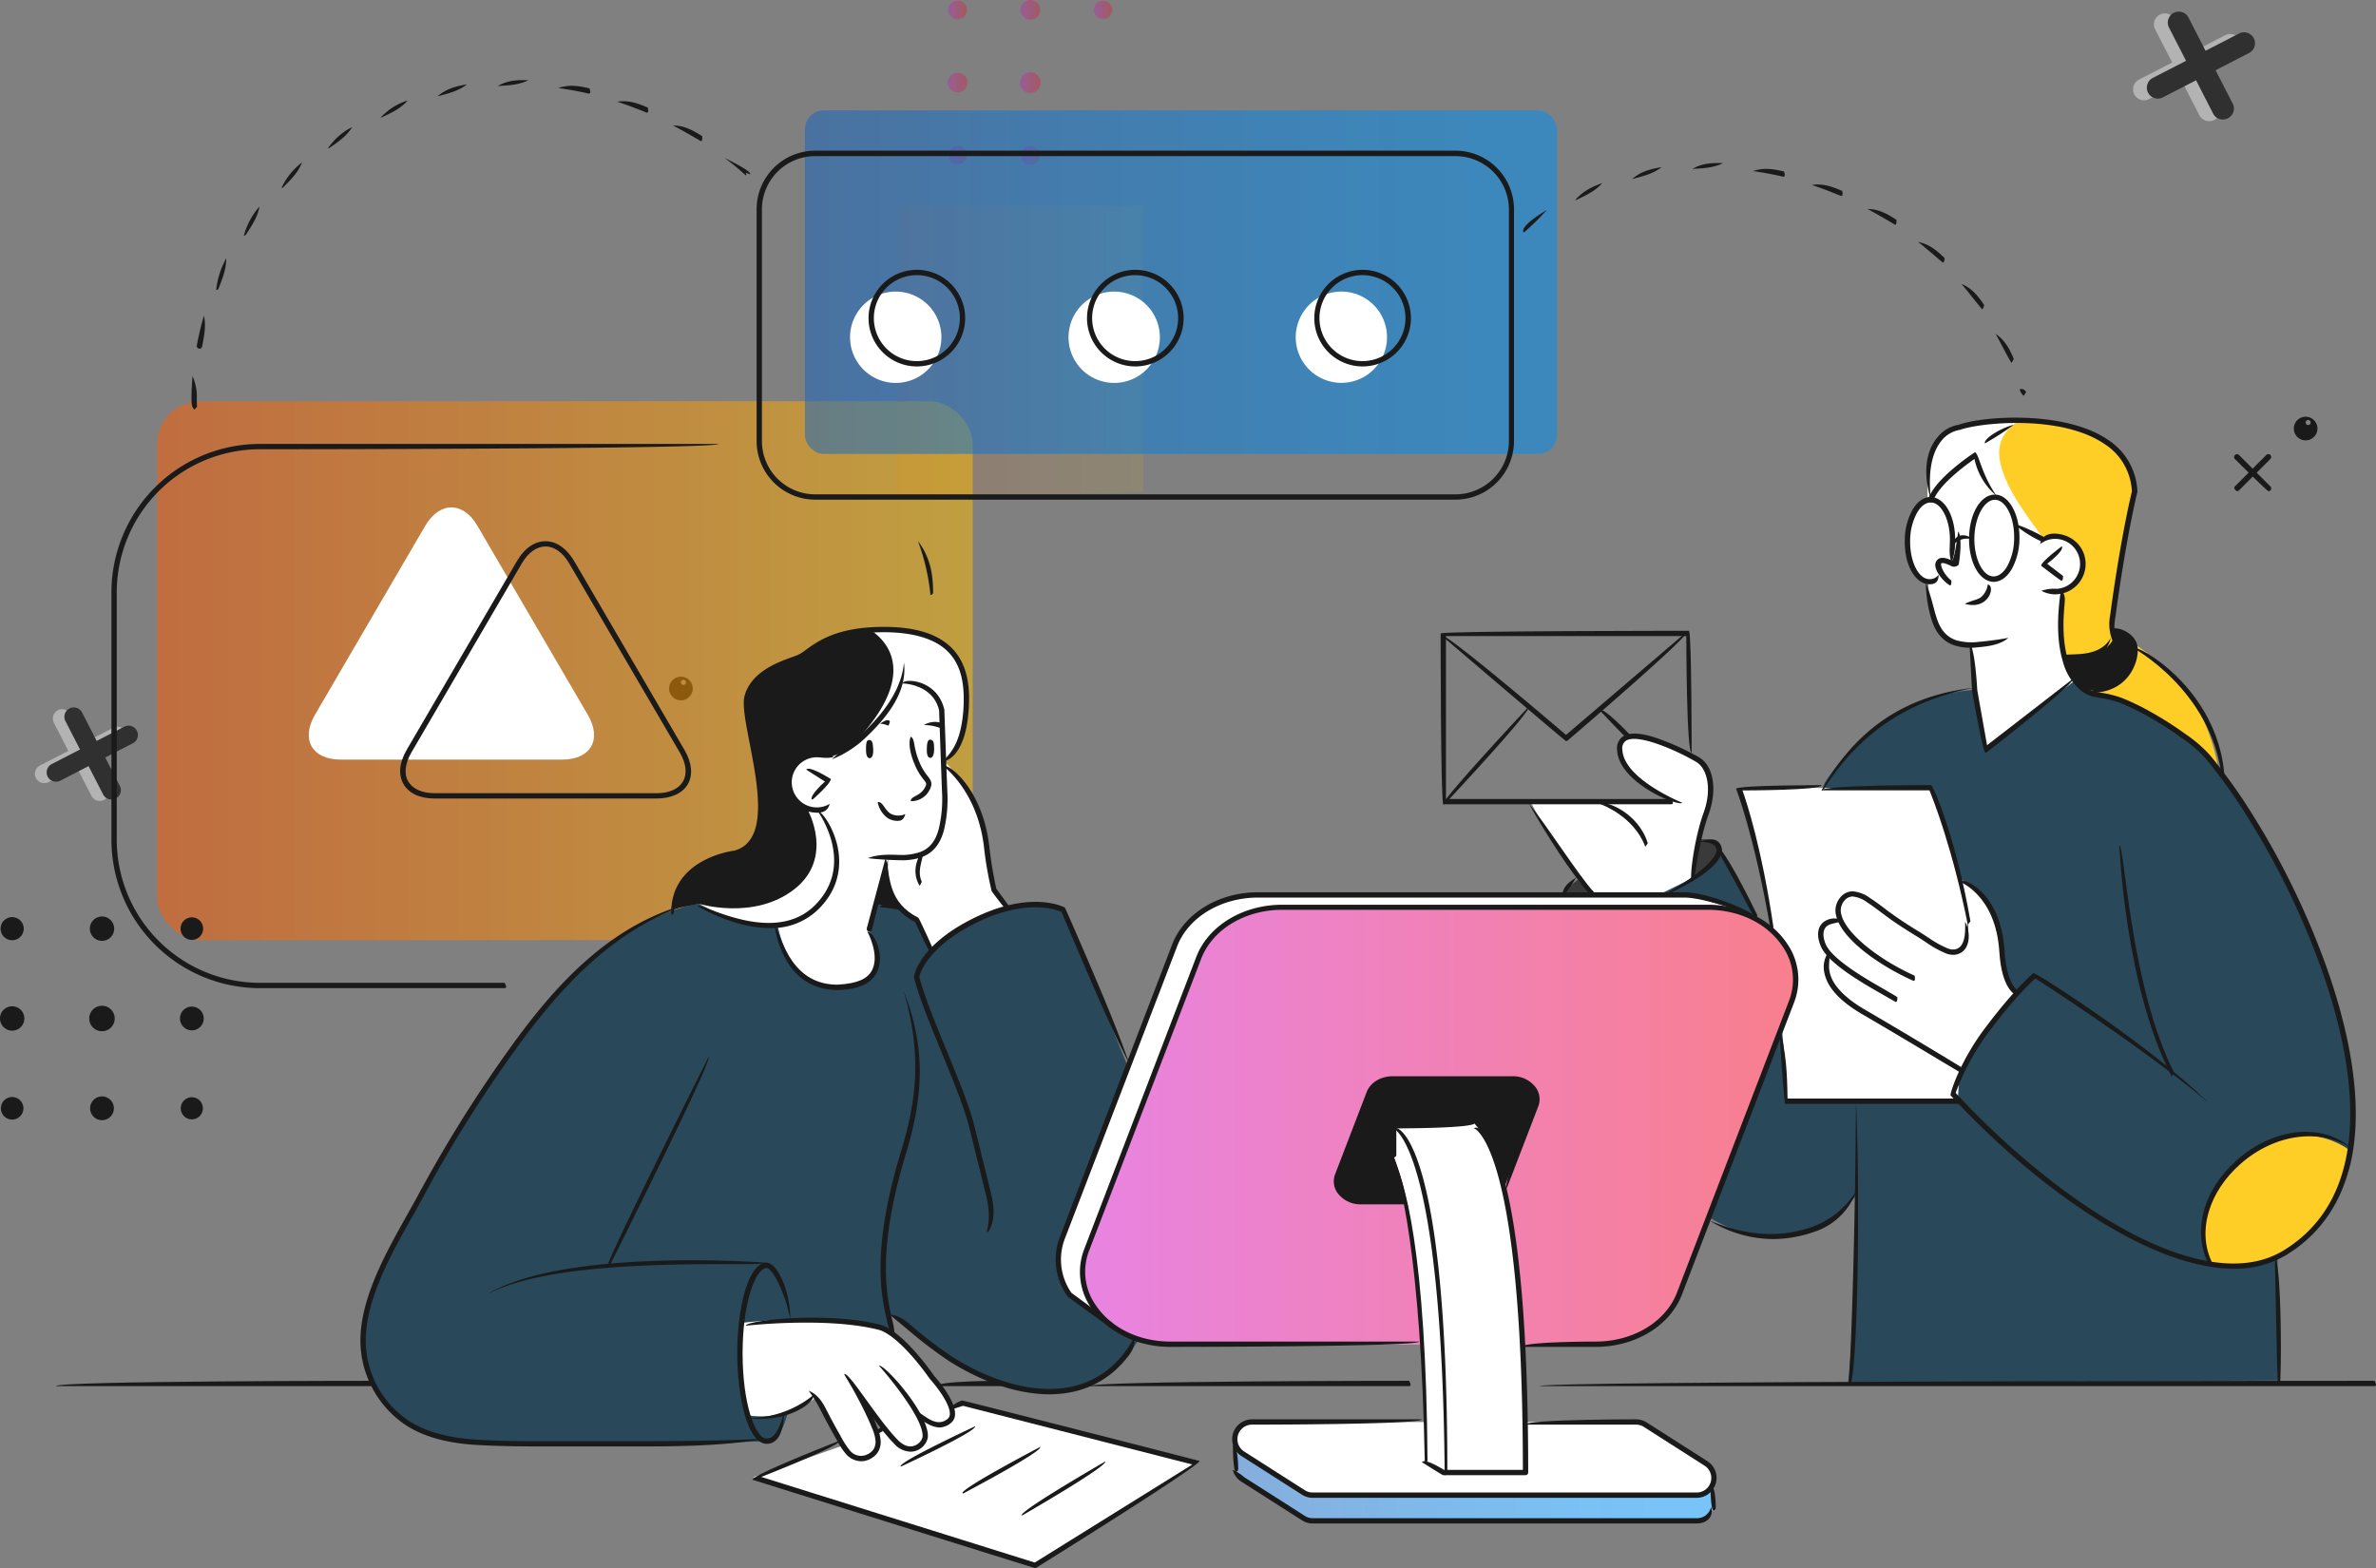 <svg xmlns="http://www.w3.org/2000/svg" xmlns:xlink="http://www.w3.org/1999/xlink" width="665.909" height="439.53" viewBox="0 0 665.909 439.53">
  <rect x="0" y="0" width="665.909" height="439.53" fill="#808080" stroke="none"/>
  <defs>
    <linearGradient id="linear-gradient" y1="0.5" x2="1" y2="0.5" gradientUnits="objectBoundingBox">
      <stop offset="0" stop-color="#ff5a00"/>
      <stop offset="1" stop-color="#ffbe00"/>
    </linearGradient>
    <linearGradient id="linear-gradient-2" y1="0.502" x2="0.998" y2="0.502" gradientUnits="objectBoundingBox">
      <stop offset="0" stop-color="#d109c8"/>
      <stop offset="1" stop-color="#f40019"/>
    </linearGradient>
    <linearGradient id="linear-gradient-3" x1="0" y1="0.5" x2="1" y2="0.5" xlink:href="#linear-gradient-2"/>
    <linearGradient id="linear-gradient-4" x1="0" y1="0.502" x2="0.998" y2="0.502" xlink:href="#linear-gradient-2"/>
    <linearGradient id="linear-gradient-5" x1="0" y1="0.5" x2="0.998" y2="0.5" xlink:href="#linear-gradient-2"/>
    <linearGradient id="linear-gradient-6" x1="0" y1="0.502" x2="0.998" y2="0.502" xlink:href="#linear-gradient-2"/>
    <linearGradient id="linear-gradient-8" x1="0" y1="0.5" x2="0.998" y2="0.5" xlink:href="#linear-gradient-2"/>
    <linearGradient id="linear-gradient-11" x1="0" x2="1" xlink:href="#linear-gradient"/>
    <linearGradient id="linear-gradient-12" y1="0.5" x2="1" y2="0.5" gradientUnits="objectBoundingBox">
      <stop offset="0" stop-color="#1a65bc"/>
      <stop offset="0.3" stop-color="#0f76d2"/>
      <stop offset="0.69" stop-color="#0488e9"/>
      <stop offset="0.94" stop-color="#008ff2"/>
    </linearGradient>
    <linearGradient id="linear-gradient-13" x1="0" y1="0.5" x2="1" y2="0.5" xlink:href="#linear-gradient-2"/>
    <linearGradient id="linear-gradient-14" x1="0" y1="0.5" x2="1" y2="0.5" xlink:href="#linear-gradient-12"/>
  </defs>
  <g id="imagen2" transform="translate(-14.1 -79.77)">
    <path id="Trazado_506" data-name="Trazado 506" d="M649.85,217.45c-.57-.24-9.37-9-9.37-9a.81.81,0,0,1,0-1.14.83.83,0,0,1,1.14,0l8.79,8.8a.79.79,0,0,1,0,1.13.77.77,0,0,1-.56.21Z" fill="#1a1a1a"/>
    <path id="Trazado_507" data-name="Trazado 507" d="M641.05,217.45c-.88-.55-.88-1.06-.57-1.37l8.8-8.8a.82.82,0,0,1,1.13,0,.8.8,0,0,1,0,1.14l-8.79,8.79a.81.81,0,0,1-.57.24Z" fill="#1a1a1a"/>
    <path id="Trazado_508" data-name="Trazado 508" d="M660.28,203.2a3.31,3.31,0,1,1,2.347-.966A3.31,3.31,0,0,1,660.28,203.2Zm0-5a.711.711,0,1,0,0-.02Z" fill="#1a1a1a"/>
    <path id="Trazado_509" data-name="Trazado 509" d="M204.94,276.06a3.31,3.31,0,1,1,3.31-3.31A3.31,3.31,0,0,1,204.94,276.06Zm0-5a.714.714,0,1,0,0-.06Z" fill="#1a1a1a"/>
    <path id="Trazado_510" data-name="Trazado 510" d="M633.23,113.73a3.05,3.05,0,0,1-2.73-1.67L618.11,88a3.07,3.07,0,0,1,5.46-2.81L636,109.25a3.07,3.07,0,0,1-2.72,4.48Z" fill="#b3b3b3"/>
    <path id="Trazado_511" data-name="Trazado 511" d="M615,107.88a3.07,3.07,0,0,1-1.41-5.8l24.08-12.39a3.07,3.07,0,1,1,2.8,5.46L616.4,107.54a3.07,3.07,0,0,1-1.4.34Z" fill="#b3b3b3"/>
    <path id="Trazado_512" data-name="Trazado 512" d="M637.09,113.26a3,3,0,0,1-2.73-1.66L622,87.51a3.07,3.07,0,0,1,5.46-2.81l12.38,24.09a3.06,3.06,0,0,1-2.72,4.47Z" fill="#303030"/>
    <path id="Trazado_513" data-name="Trazado 513" d="M618.86,107.41a3.07,3.07,0,0,1-1.41-5.8l24.08-12.39a3.07,3.07,0,1,1,2.8,5.46l-24.07,12.39A3,3,0,0,1,618.86,107.41Z" fill="#303030"/>
    <path id="Trazado_514" data-name="Trazado 514" d="M42.06,304.27a2.62,2.62,0,0,1-2.33-1.42L29.16,282.29a2.62,2.62,0,0,1,4.66-2.39l10.56,20.55A2.62,2.62,0,0,1,43.25,304a2.68,2.68,0,0,1-1.19.27Z" fill="#b3b3b3"/>
    <path id="Trazado_515" data-name="Trazado 515" d="M26.5,299.28a2.62,2.62,0,0,1-1.2-4.95l20.54-10.57a2.621,2.621,0,0,1,2.4,4.66L27.7,299a2.69,2.69,0,0,1-1.2.28Z" fill="#b3b3b3"/>
    <path id="Trazado_516" data-name="Trazado 516" d="M45.35,303.87A2.62,2.62,0,0,1,43,302.45L32.45,281.9a2.621,2.621,0,1,1,4.66-2.4l10.57,20.55a2.62,2.62,0,0,1-1.14,3.53A2.55,2.55,0,0,1,45.35,303.87Z" fill="#303030"/>
    <path id="Trazado_517" data-name="Trazado 517" d="M29.8,298.88a2.62,2.62,0,0,1-1.2-4.95l20.54-10.57A2.62,2.62,0,0,1,51.53,288L31,298.59A2.55,2.55,0,0,1,29.8,298.88Z" fill="#303030"/>
    <path id="Trazado_518" data-name="Trazado 518" d="M266.05,137.46l-.82,81.94,69.26-1.64v-80.3Z" opacity="0.1" fill="url(#linear-gradient)"/>
    <g id="Grupo_126" data-name="Grupo 126" opacity="0.3">
      <path id="Trazado_519" data-name="Trazado 519" d="M282.49,85.15a2.62,2.62,0,1,0-1.859-.764,2.63,2.63,0,0,0,1.859.764Z" fill="url(#linear-gradient-2)"/>
      <path id="Trazado_520" data-name="Trazado 520" d="M302.88,85.29a2.76,2.76,0,1,0-2.76-2.76,2.76,2.76,0,0,0,2.76,2.76Z" fill="url(#linear-gradient-3)"/>
      <path id="Trazado_521" data-name="Trazado 521" d="M323.27,85.08a2.55,2.55,0,1,0-1.81-.743,2.56,2.56,0,0,0,1.81.743Z" fill="url(#linear-gradient-4)"/>
      <path id="Trazado_522" data-name="Trazado 522" d="M282.49,105.68a2.76,2.76,0,1,0-2.76-2.76,2.76,2.76,0,0,0,2.76,2.76Z" fill="url(#linear-gradient-5)"/>
      <path id="Trazado_523" data-name="Trazado 523" d="M302.88,105.81a2.89,2.89,0,1,0-2.05-.843,2.9,2.9,0,0,0,2.05.843Z" fill="url(#linear-gradient-6)"/>
      <path id="Trazado_524" data-name="Trazado 524" d="M323.27,105.61a2.69,2.69,0,1,0-2.69-2.69A2.69,2.69,0,0,0,323.27,105.61Z" fill="url(#linear-gradient-3)"/>
      <path id="Trazado_525" data-name="Trazado 525" d="M282.49,125.87a2.56,2.56,0,1,0-2.56-2.56,2.56,2.56,0,0,0,2.56,2.56Z" fill="url(#linear-gradient-8)"/>
      <path id="Trazado_526" data-name="Trazado 526" d="M302.88,126a2.69,2.69,0,1,0-2.69-2.69,2.69,2.69,0,0,0,2.69,2.69Z" fill="url(#linear-gradient-3)"/>
      <path id="Trazado_527" data-name="Trazado 527" d="M323.27,125.82a2.51,2.51,0,1,0-2.51-2.51,2.51,2.51,0,0,0,2.51,2.51Z" fill="url(#linear-gradient-3)"/>
    </g>
    <path id="Trazado_528" data-name="Trazado 528" d="M595.57,270.55s2.63,3.31,5.31,3.8,21.16,3.38,35.89,22.56,27.26,47.77,30.64,60.22,11.24,41.81,0,59.7a28.89,28.89,0,0,1-15,15.19v34.7l-120.34.62s1.79-19.22,2.11-31.19.06-21.17.06-21.17-15.67,21.06-40.73,6.24l-41.3-91.39s35-15.06,39.64-14.83a5.2,5.2,0,0,1,5.16,4.36l9,17.34,5.29,4,14.2-41.54s14.27-24.09,41.68-26Z" fill="#29485a"/>
    <rect id="Rectángulo_117" data-name="Rectángulo 117" width="228.61" height="151.05" rx="12.09" transform="translate(58.1 192.23)" opacity="0.5" fill="url(#linear-gradient-11)"/>
    <path id="Trazado_529" data-name="Trazado 529" d="M210,333.1s-25.6,2-52.62,41.26-38.44,63.93-39.84,70.57-5.17,24,12.24,34.56c0,0,4.06,4.95,33.32,5s67.32-.72,67.32-.72,3.16-2,4.44-8.07,31.67-9.46,31.67-9.46L263,447.69s27.11,26,47.76,22,24.17-18.41,24.17-18.41l-5-73.21L312.2,334.82s-10.62-4.36-23.86,2.4-13.47,8.68-13.47,8.68-3.42-10.11-8.83-12.07-15.37-1.5-15.37-1.5Z" fill="#29485a"/>
    <rect id="Rectángulo_118" data-name="Rectángulo 118" width="210.79" height="96.29" rx="5.26" transform="translate(239.69 110.71)" opacity="0.53" fill="url(#linear-gradient-12)"/>
    <path id="Trazado_530" data-name="Trazado 530" d="M278.9,292.28s4.9-1.6,5.47-9.54.87-13.57-2.73-19.28-14.18-7.76-22.42-7.55-17.55,4.67-20.4,7.69c0,0-9.29,3.67-11.08,5.34s-5.88,4.16-4,12.44,3.41,18.07,3.52,24.48-2.14,11.84-6.62,12.86-17,2.62-18.37,15.88l7.69-1.5s19.59,11.12,29,4,7.77-7.94,7.77-7.94l14,4.18,5.37.53s14.66-.06,16.85-14.51-4.25-23.51-4.25-23.51Z" fill="#1a1a1a"/>
    <path id="Trazado_531" data-name="Trazado 531" d="M296.6,334.06c.36-.07-4-4.92-4-4.92s-1.58-13.88-4.21-21.45-9.53-14.44-9.53-14.44l-.85-15s-1.12-6.71-11-7.63c0,0-6,16.22-19.71,21.18,0,0-9.45-2.32-11.89,5.69s8.51,9.35,8.51,9.35,6.8,9.84,4.7,17.54-8.6,14.25-16.58,14.73c0,0,3.5,20.56,18.7,17.34s6.88-15.88,6.88-15.88L263,320.45s-1.44,13.77,7.94,17.1l3.89,8.35S286.65,336.06,296.6,334.06Z" fill="#fff"/>
    <path id="Trazado_532" data-name="Trazado 532" d="M221.89,450.57a161.528,161.528,0,0,1,23.7-.87c11,.62,15.48.87,19.49,4.63s13.6,15.12,15.38,19.18-1.48,5.88-3.11,5.62-5.77-2.57-5.77-2.57,4.69,8-.93,9.12-8.38-5.49-10.42-8.49-5.9-8.17-5.9-8.17l5.89,14.48a3.58,3.58,0,0,1-3.3,4.83c-4.66.6-8.47-6.73-8.47-6.73l-5.56-10.21a24.78,24.78,0,0,1-19.27,5.07S220.93,460.31,221.89,450.57Z" fill="#fff"/>
    <path id="Trazado_533" data-name="Trazado 533" d="M225.21,493.82l58.81-20.78,66.15,16.2-45.96,29.32Z" fill="#fff"/>
    <path id="Trazado_534" data-name="Trazado 534" d="M147.91,227.16c-4-6.89-10.61-6.89-14.64,0l-30.92,53c-4,6.89-.78,12.52,7.19,12.52h62.13c8,0,11.21-5.63,7.19-12.52Z" fill="#fff"/>
    <path id="Trazado_535" data-name="Trazado 535" d="M339.17,174.3a12.8,12.8,0,1,1-12.8-12.8A12.8,12.8,0,0,1,339.17,174.3Z" fill="#fff"/>
    <path id="Trazado_536" data-name="Trazado 536" d="M277.94,174.3a12.8,12.8,0,1,1-12.79-12.8A12.8,12.8,0,0,1,277.94,174.3Z" fill="#fff"/>
    <path id="Trazado_537" data-name="Trazado 537" d="M402.83,174.3a12.79,12.79,0,1,1-3.757-9.065,12.79,12.79,0,0,1,3.757,9.065Z" fill="#fff"/>
    <path id="Trazado_538" data-name="Trazado 538" d="M488.22,326s3.33-13.61,4-18.17,2.68-10.43-1.08-14.17-12.38-7.54-16-7.56-6.31.26-7,2.79-.84,7.43,13.91,15.13l-39,.41s7.82,15.66,17.11,26.23l19.75-.54Z" fill="#fff"/>
    <path id="Trazado_539" data-name="Trazado 539" d="M595.57,270.55a23.45,23.45,0,0,1-3.92-14.31c.4-8.64.74-11,.74-11s6.46-2.89,5.5-9.3-6.37-6.54-11.27-5.49l-7.76-4.57S578,220,573,219.15c0,0-4.46-6-4.59-12,0,0-10,5-12.81,12.67,0,0-6.77-.11-6.91,10.67s5.87,12.61,5.87,12.61-.11,12.2,4.76,15.33,7.52,1.71,7.52,1.71l.32,13.05,3.29,16.8Z" fill="#fff"/>
    <path id="Trazado_540" data-name="Trazado 540" d="M592.39,263s4.64,1.14,8.39,0a10.37,10.37,0,0,0,5.53-4.07l-.22-3.27a14.86,14.86,0,0,1,4.84,3.27c2.66,2.54,2,8.93-3.46,12.26s-9.32,2-9.32,2A15.82,15.82,0,0,1,592.39,263Z" fill="#1a1a1a"/>
    <path id="Trazado_541" data-name="Trazado 541" d="M613,260.75s12.59,8.41,17.39,18.08a60.519,60.519,0,0,1,5.72,18.08A49.77,49.77,0,0,0,618,280.86c-12.11-6.3-18.62-7.59-18.62-7.59s7.92.26,10.45-4.44A31.412,31.412,0,0,0,613,260.75Z" fill="#ffce26"/>
    <path id="Trazado_542" data-name="Trazado 542" d="M606.31,259s-.95-4.91,2.08-21.08,4-20.26,4-20.26.77-12.34-13.42-16.82-29.21-3.71-35.75-1.23a13.41,13.41,0,0,0-8.84,12.81c-.05,4.67,0,6.95,0,6.95,1.17,0,3.71-5.65,13.39-12.17,0,0,2.53,9.67,5.3,12,0,0,5,.49,5.84,6.77,0,0,5.52,3.8,7.76,4.57a6.5,6.5,0,0,1,6.27.14,9.1,9.1,0,0,1,5,9.08c-.28,3.8-5.5,5.57-5.5,5.57s-1.15,7.14-.76,11.78a40.281,40.281,0,0,0,.76,6S603,265.38,606.31,259Z" fill="#ffce26"/>
    <path id="Trazado_543" data-name="Trazado 543" d="M565.62,336.7s-6.17-28.32-10.12-36l-54.15-.12s7.35,25.28,8.77,37.59,5.54,43.93,4.23,50.29H562.8Z" fill="#fff"/>
    <path id="Trazado_544" data-name="Trazado 544" d="M579.45,358.11A16.62,16.62,0,0,1,575.26,347a21.2,21.2,0,0,0-4.87-15.21,18.55,18.55,0,0,0-7.13-5.72l2.33,12.09s1.35,9.48-4.27,8.55-24.7-16-24.7-16-3.82-1.34-5.71.62-.62,7.18-.62,7.18-4.14-.64-5.67,1.25,2.28,7.69,2.28,7.69a5.66,5.66,0,0,0-.9,3.5c.26,1.83.12,7.21,12.74,13.84S564,379.9,564,379.9,573.15,363.12,579.45,358.11Z" fill="#fff"/>
    <path id="Trazado_545" data-name="Trazado 545" d="M500.95,334.65l-13.48-3.94-124.54-.07-6.84,2-7.15,4.3-3.81,4.34-34.42,88.8.36,5.92,2.68,6.48,9.16,6.06Z" fill="#fff"/>
    <path id="Trazado_546" data-name="Trazado 546" d="M492.77,334.06H373.49c-10.71,0-20.18,5.73-23.42,14.17l-31.42,81.85c-5,13.1,6.79,26.47,23.42,26.47H461.35c10.71,0,20.18-5.74,23.42-14.18l31.43-81.84C521.23,347.43,509.4,334.06,492.77,334.06Z" fill="#fff"/>
    <path id="Trazado_547" data-name="Trazado 547" d="M492.77,334.06H373.49c-10.71,0-20.18,5.73-23.42,14.17l-31.42,81.85c-5,13.1,6.79,26.47,23.42,26.47H461.35c10.71,0,20.18-5.74,23.42-14.18l31.43-81.84C521.23,347.43,509.4,334.06,492.77,334.06Z" opacity="0.5" fill="url(#linear-gradient-13)"/>
    <path id="Trazado_548" data-name="Trazado 548" d="M407.94,416.13l-14.16.46-4.36-2.72-.77-3.94,9.65-24.72,3.52-3H440l3.81,2.54,1.05,3.81L435.92,412s-2.21-11.21-8.57-16.74H404.57v8.15s3.29,8.45,3.37,12Z" fill="#1a1a1a"/>
    <path id="Trazado_549" data-name="Trazado 549" d="M404.57,403.45s5.14,11.83,6.27,31.14S414.38,479.11,413,489l5.52,3.52h23.11s.46-25.5-1.23-44-3.95-36.21-6.77-43.12a38.931,38.931,0,0,0-6.28-10.71l-22.81.59Z" fill="#fff"/>
    <path id="Trazado_550" data-name="Trazado 550" d="M412.62,478.35H363.25l-2.43,2.54v4.63l-.59,6.51,20,13.68,110.75.14s2.79-1.63,3.2-3.21.23-10.14.23-10.14.36-.88-6.4-5.21-14.57-8.94-14.57-8.94Z" fill="#fff"/>
    <path id="Trazado_551" data-name="Trazado 551" d="M488.22,326l2-11s5.83,0,5.7,3.62S488.22,326,488.22,326Z" fill="#3a3a3a"/>
    <path id="Trazado_552" data-name="Trazado 552" d="M456.23,326.34l-4.01,3.49,8.04.87Z" fill="#3a3a3a"/>
    <path id="Trazado_553" data-name="Trazado 553" d="M380.28,505.71s110.13.94,112.1.13c.1-.18,1.8-3,1.85-3.2a55.007,55.007,0,0,0,.26-7.44c-.18-.06-1,1.72-1,1.72l-3.23,1.89H380.56l-19.74-13.29-.59,6.51Z" opacity="0.53" fill="url(#linear-gradient-14)"/>
    <path id="Trazado_554" data-name="Trazado 554" d="M278.64,295.81l.26-3.53s4.9-1.6,5.47-9.54.87-13.57-2.73-19.28-14.18-7.76-22.42-7.55c-.55,0-1.1.05-1.66.1-.08.21,17.56,8.62-3.16,31.08-10.72,11.63,12,13.22,26.88,14.2A25.81,25.81,0,0,0,278.64,295.81Z" fill="#fff"/>
    <path id="Trazado_555" data-name="Trazado 555" d="M238.92,337.06c9.37-7.17,7.77-7.94,7.77-7.94l11.2,3.35-5.65-21.81-7.32-3.85h-4.44S248,320.17,236.74,329,210,333.1,210,333.1,229.55,344.22,238.92,337.06Z" fill="#fff"/>
    <path id="Trazado_556" data-name="Trazado 556" d="M672.72,402.28s-13.58-11.21-30.13,2.39-9.44,29.42-9.44,29.42,16.84,4.69,29.27-9.37S672.72,402.28,672.72,402.28Z" fill="#ffce26"/>
    <path id="Trazado_557" data-name="Trazado 557" d="M580.09,197.61c-7.17-.25-13.33.59-16.92,1.95a13.41,13.41,0,0,0-8.84,12.81c-.05,4.67,0,6.95,0,6.95,1.17,0,3.71-5.65,13.39-12.17,0,0,2.53,9.67,5.3,12,0,0,5,.49,5.84,6.77,0,0,5.52,3.8,7.76,4.57-2.57-3.83-11-13.81-12.13-22.32C573.79,202.88,576.87,199.58,580.09,197.61Z" fill="#fff"/>
    <path id="Trazado_558" data-name="Trazado 558" d="M606.31,259.7a12.559,12.559,0,0,1-.83-7.33c2.89-21.48,5.8-33.54,6.11-34.83a16.66,16.66,0,0,0-7.76-13.38c-12.46-8.39-35.22-5.83-40.41-3.9a8.19,8.19,0,0,0-5.25,3.12c-2.75,3.37-3.75,9.05-2.9,16.42-2.39-7.76-1.29-13.67,1.78-17.4a9.61,9.61,0,0,1,6-3.57c6.78-2.47,29.54-4.06,41.66,4.09a18.13,18.13,0,0,1,8.43,14.65c-.05.34-3.11,12.45-6.15,35.06a14.23,14.23,0,0,0,.08,6.11C606.46,259.69,606.38,259.7,606.31,259.7Z" fill="#1a1a1a"/>
    <path id="Trazado_559" data-name="Trazado 559" d="M524.62,301.3c9.78-17.62,24-26.67,42.82-28.77-18.19,3.53-32,12.35-42.19,28.43a.74.74,0,0,1-.63.34Z" fill="#1a1a1a"/>
    <path id="Trazado_560" data-name="Trazado 560" d="M566.4,261.32a14.349,14.349,0,0,1-4.4-.61c-3.13-1-5.26-3.31-6.5-7.08a38,38,0,0,1-1.67-10.5c1.64,4,2.15,7.17,3.09,10,1.08,3.29,2.89,5.29,5.53,6.12a15.63,15.63,0,0,0,6,.45c2.45-.21,6-.65,8.53-1.15-2.25,2-5.91,2.42-8.41,2.63A15.17,15.17,0,0,1,566.4,261.32Z" fill="#1a1a1a"/>
    <path id="Trazado_561" data-name="Trazado 561" d="M586.61,231.71a33.451,33.451,0,0,1-8.26-5.24,46.859,46.859,0,0,1,8.61,3.84C587.14,231.57,586.88,231.71,586.61,231.71Z" fill="#1a1a1a"/>
    <path id="Trazado_562" data-name="Trazado 562" d="M555.26,220.57c-.64-.18-.84-.6-.71-1,2-5.81,12.63-12.76,13.08-13.05,1.15.6,1.73,6,6,12.2a18.27,18.27,0,0,1-6.15-10.31c-2.65,1.85-10,7.27-11.52,11.65A.74.74,0,0,1,555.26,220.57Z" fill="#1a1a1a"/>
    <path id="Trazado_563" data-name="Trazado 563" d="M590.14,246.37a8.46,8.46,0,0,1-3.91-1,10.89,10.89,0,0,1,4.35-.55,7.014,7.014,0,0,0-.87-14,6.91,6.91,0,0,0-3.84,1.44c.43-2.22,2-2.82,3.74-2.93,5,0,8.72,3.45,9,8a8.51,8.51,0,0,1-8,9Z" fill="#1a1a1a"/>
    <path id="Trazado_564" data-name="Trazado 564" d="M591.84,242.55c-.45-.16-5.68-4.2-5.68-4.2,0-1.18,5.79-5.46,5.79-5.46.88,1.2-4.1,4.89-4.1,4.89l4.45,3.44C592.29,242.45,592.07,242.55,591.84,242.55Z" fill="#1a1a1a"/>
    <path id="Trazado_565" data-name="Trazado 565" d="M570.47,290.73c-.73-.61-3.68-17.33-3.68-17.33l-.67-12.61c1.48-.08,2.14,12.44,2.14,12.44L571,288.65,595.11,270c.91,1.18-24.18,20.62-24.18,20.62a.77.77,0,0,1-.46.11Z" fill="#1a1a1a"/>
    <path id="Trazado_566" data-name="Trazado 566" d="M545.42,360.62c-.89-.49-2.12-1.19-3.68-2.09-5.79-3.3-15.49-8.84-17.4-13.69-1.55-3.92-.15-5.83.82-6.61a5,5,0,0,1,5.54-.35c-1.71.65-3.52.63-4.6,1.5s-1.28,2.63-.38,4.91c1.73,4.36,11.51,9.95,16.76,12.95,1.67,1,2.87,1.65,3.39,2.05C545.86,360.52,545.64,360.62,545.42,360.62Z" fill="#1a1a1a"/>
    <path id="Trazado_567" data-name="Trazado 567" d="M564,380.64c-.51-.18-12.6-7.6-28.08-16.65-6.08-3.55-9.6-7.36-10.47-11.34a7.46,7.46,0,0,1,.83-5.63c1.17.92,0,2.64.64,5.36.78,3.49,4.15,7.06,9.75,10.33,15.49,9.05,27.6,16.48,27.71,16.55C564.5,380.51,564.26,380.64,564,380.64Z" fill="#1a1a1a"/>
    <path id="Trazado_568" data-name="Trazado 568" d="M565.59,338.89c-4.26-21.3-9.67-35-10.73-37.59H524.62c0-1.48,30.73-1.48,30.73-1.48.75.59,7,15.09,11,38.2C565.67,338.89,565.62,338.89,565.59,338.89Z" fill="#1a1a1a"/>
    <path id="Trazado_569" data-name="Trazado 569" d="M510.36,340.49c-4.53-26.46-9.65-39.52-9.7-39.65.69-1,24-1,24-1,0,1.48-22.2,1.48-22.2,1.48,1.26,3.56,5.45,16.39,8.67,38.34C510.43,340.49,510.39,340.49,510.36,340.49Z" fill="#1a1a1a"/>
    <path id="Trazado_570" data-name="Trazado 570" d="M562.8,389.18H514.35c-.84-8.16-1.1-14.17-1.62-21.49,2,7,2.25,12.88,2.35,20H562.8C563.54,388.85,563.21,389.18,562.8,389.18Z" fill="#1a1a1a"/>
    <path id="Trazado_571" data-name="Trazado 571" d="M532.08,468.09c.66-3.42,1.94-39.35,2.19-79.65,1.31,29.36.31,76.86-1.6,79.36A.75.75,0,0,1,532.08,468.09Z" fill="#1a1a1a"/>
    <path id="Trazado_572" data-name="Trazado 572" d="M652.42,467.93c-.25-11-.74-35.26-.75-35.5,1.5.22,2,24.52,1.49,34.79a.74.74,0,0,1-.74.71Z" fill="#1a1a1a"/>
    <path id="Trazado_573" data-name="Trazado 573" d="M622.7,381.39c-13-25-14.61-64.31-14.62-64.7,1.51.34,3.07,39.36,15.28,63.63C622.93,381.37,622.81,381.39,622.7,381.39Z" fill="#1a1a1a"/>
    <path id="Trazado_574" data-name="Trazado 574" d="M560.58,243.85c-1.56-.91-3.81-3.4-4.06-5.35a2.07,2.07,0,0,1,.45-1.7c1.09-1.28,3-.45,4.29.1.71-1.36,1.28-5.48,1.65-8.16,1.28,1.6.32,8.62.13,9.32a1.82,1.82,0,0,1-2.36.21c-.77-.33-2.21-1-2.59-.5.08,1.9,2,4.07,2.91,4.72C561.05,243.74,560.82,243.85,560.58,243.85Z" fill="#1a1a1a"/>
    <path id="Trazado_575" data-name="Trazado 575" d="M567,249.35a8.5,8.5,0,0,1-2.24-.33c2.06-1,3.43-1.09,4.44-1.79a5.52,5.52,0,0,0,2-3.64c1.47.27,1.16,3.29-1.11,4.86A5.25,5.25,0,0,1,567,249.35Z" fill="#1a1a1a"/>
    <path id="Trazado_576" data-name="Trazado 576" d="M579.45,358.85c-.68-.21-4.33-1.9-5-12.21-1-16.28-11.35-19.84-11.46-19.88.93-1.26,11.9,2.51,12.94,19.79.58,9.36,3.74,10.86,3.76,10.87C580,358.67,579.74,358.85,579.45,358.85Z" fill="#1a1a1a"/>
    <path id="Trazado_577" data-name="Trazado 577" d="M550.39,354.7c-9.52-4.23-20.14-11.69-21.67-18.21a5.63,5.63,0,0,1,1.09-5.1,4.51,4.51,0,0,1,3.5-1.79,9.36,9.36,0,0,1,4.93,1.91c1.39.89,2.71,1.89,4,2.85.52.4,1,.8,1.58,1.18,2.84,2.1,5.8,3.95,8.57,5.65.71.43,1.42.91,2.15,1.38a29.288,29.288,0,0,0,5.36,3,3.9,3.9,0,0,0,2.09.31c2.72-.55,3-4.05,2.85-7.75,1.58,2.67,1.77,8.33-2.56,9.21a5.331,5.331,0,0,1-2.91-.39,29.419,29.419,0,0,1-5.65-3.18c-.71-.46-1.41-.93-2.11-1.36-2.79-1.71-5.79-3.58-8.67-5.7l-1.6-1.2c-1.26-.95-2.57-1.93-3.9-2.79a8.231,8.231,0,0,0-4.11-1.67,3.05,3.05,0,0,0-2.37,1.24,4.22,4.22,0,0,0-.8,3.82c1.2,5.08,9.84,12.29,20.54,17.13C550.94,354.54,550.67,354.7,550.39,354.7Z" fill="#1a1a1a"/>
    <path id="Trazado_578" data-name="Trazado 578" d="M570.36,204c-.15-1.52,5-4.46,8.09-5.14a74.381,74.381,0,0,1-7.72,5,.74.74,0,0,1-.37.14Z" fill="#1a1a1a"/>
    <path id="Trazado_579" data-name="Trazado 579" d="M151.18,442.22c21.77-12.53,75.55-8.69,77.83-8.51-.67,1.44-55.76-2.51-77.49,8.43A.841.841,0,0,1,151.18,442.22Z" fill="#1a1a1a"/>
    <path id="Trazado_580" data-name="Trazado 580" d="M192.06,485.2H169.24c-7.27,0-14.8,0-22.15-.46-7.7-.52-13.78-2.18-18.59-5.08a28.65,28.65,0,0,1-13.23-21.18c-1.37-12.72,6.56-26.84,12.94-38.19,1.1-2,2.17-3.86,3.14-5.66a375.178,375.178,0,0,1,25.39-40.69c12.58-17.54,28.73-36.2,53.06-41.54-23.52,6.68-39.43,25.09-51.85,42.41a372.813,372.813,0,0,0-25.29,40.53c-1,1.81-2,3.71-3.15,5.68-6.28,11.16-14.08,25.05-12.76,37.3a27.12,27.12,0,0,0,12.52,20.07c4.6,2.77,10.46,4.36,17.92,4.87,7.3.5,14.8.48,22.05.46h14.33c14.89,0,30.27.06,45.35-.71C216.73,485.1,204.27,485.2,192.06,485.2Z" fill="#1a1a1a"/>
    <path id="Trazado_581" data-name="Trazado 581" d="M184.18,435.19C183.52,434.11,212.7,376,212.7,376c1.33.67-27.85,58.75-27.85,58.75A.75.75,0,0,1,184.18,435.19Z" fill="#1a1a1a"/>
    <path id="Trazado_582" data-name="Trazado 582" d="M255.44,489.35a5.82,5.82,0,0,1-4.34-2.14,18.769,18.769,0,0,1-2.24-3.39c-1.49-2.58-2.35-4.19-3.2-5.79-.51-.95-.8-1.51-1.09-2.06a41.742,41.742,0,0,0-3.82-6.38c2.75,1.12,4,3.44,5.14,5.69l.86,1.65c1.07,2,1.92,3.58,2.83,5.13a23.618,23.618,0,0,0,2.63,4.16,4,4,0,0,0,4.92,1.23,4.33,4.33,0,0,0,1.83-1.52,4.19,4.19,0,0,0,.52-2.38,11.69,11.69,0,0,0-.93-3.38c-.51-1.29-1.11-2.64-1.87-4.23a124.475,124.475,0,0,0-6-11c3.52,2.95,5.55,6.71,7.31,10.38.79,1.63,1.4,3,1.92,4.34a12.45,12.45,0,0,1,1,3.83,5.39,5.39,0,0,1-.73,3.25,5.8,5.8,0,0,1-2.45,2.09,5.45,5.45,0,0,1-2.29.52Z" fill="#1a1a1a"/>
    <path id="Trazado_583" data-name="Trazado 583" d="M269.28,486.67a6.45,6.45,0,0,1-4.63-2.28c-6.09-6.26-13.63-18.95-13.95-19.49,1.36-.63,9.05,12.32,15,18.46,1.53,1.57,3.12,2.15,4.58,1.66a3.61,3.61,0,0,0,2.37-2.4c.59-4.6-8.62-16.05-12.22-20.08,1.65-.38,14.5,14,13.69,20.27a5.06,5.06,0,0,1-3.37,3.63A5,5,0,0,1,269.28,486.67Z" fill="#1a1a1a"/>
    <path id="Trazado_584" data-name="Trazado 584" d="M277.25,479.88c-4.07-.37-7-4.28-7.15-4.44,1.22-.86,3.88,2.65,6.78,2.93a3.65,3.65,0,0,0,2.9-1c2-1.79-2.06-7.74-5.06-11.07-5.29-7.53-10.9-12.91-14.38-13.8-14.53-3.7-37-1.16-37.22-1.14.06-1.5,22.78-4.06,37.59-.3,4.61,1.17,10.86,8.16,15.17,14.32.84.92,8.6,9.73,4.9,13.09a5.17,5.17,0,0,1-3.53,1.41Z" fill="#1a1a1a"/>
    <path id="Trazado_585" data-name="Trazado 585" d="M227.32,477.46a28.242,28.242,0,0,1-3.8-.26A28.58,28.58,0,0,0,242,470.85C242.73,472.18,237,477.46,227.32,477.46Z" fill="#1a1a1a"/>
    <path id="Trazado_586" data-name="Trazado 586" d="M488.22,326.79c-.67-1.31.82-12.27,3.33-19.18s.87-12.52-2-14.24c-3.79-2.3-16-8.24-19.73-6A2.61,2.61,0,0,0,468.8,290c.46,8.17,16.64,14.72,16.81,14.79-1.26,1.1-17.78-5.6-18.29-14.71a4.05,4.05,0,0,1,1.78-4c5.35-3.23,21.11,5.91,21.27,6,4,2.42,5.07,9.16,2.57,16s-4,17.91-4,18a.73.73,0,0,1-.72.71Z" fill="#1a1a1a"/>
    <path id="Trazado_587" data-name="Trazado 587" d="M460.26,331.09c-5.24-5.46-13.74-18.91-17.77-26.26,5.21,6.4,13.78,20,18.32,25C460.61,331,460.43,331.09,460.26,331.09Z" fill="#1a1a1a"/>
    <path id="Trazado_588" data-name="Trazado 588" d="M475.2,317.06c-3.21-8.6-12.43-11.85-12.52-11.89.89-1.26,10.5,2.12,13.23,10.93C475.34,317.06,475.27,317.06,475.2,317.06Z" fill="#1a1a1a"/>
    <path id="Trazado_589" data-name="Trazado 589" d="M511,427.07a34.1,34.1,0,0,1-17.81-5.21c9.61,4.07,19,5.12,28.58,1.88a24.37,24.37,0,0,0,12.67-10.3,18.77,18.77,0,0,1-12.19,11.71A35.091,35.091,0,0,1,511,427.07Z" fill="#1a1a1a"/>
    <path id="Trazado_590" data-name="Trazado 590" d="M506,337.44c-6.63-12.65-11.3-20.66-11.35-20.74,1.33-.67,6,7.39,12,19.67C506.23,337.42,506.12,337.44,506,337.44Z" fill="#1a1a1a"/>
    <path id="Trazado_591" data-name="Trazado 591" d="M451.89,331.08c.25-2.62,1.32-3.61,3.92-5.35-1.56,2.83-2.52,3.71-3.28,5A.73.73,0,0,1,451.89,331.08Z" fill="#1a1a1a"/>
    <path id="Trazado_592" data-name="Trazado 592" d="M479.57,331.09c10.56-5.9,16.37-11.18,15.54-13.53-.3-.85-1.08-1.73-4.57-1.82,3.53-1.4,5.3-.56,6,1.32,1.51,4.27-7.58,10.23-16.67,14A.67.67,0,0,1,479.57,331.09Z" fill="#1a1a1a"/>
    <path id="Trazado_593" data-name="Trazado 593" d="M554.88,243.54c-4.11-.09-7.09-5.53-6.94-12.39a17.929,17.929,0,0,1,2.13-8.43c1.36-2.35,3.17-3.64,5.11-3.64,4.05.09,7,5.53,6.88,12.39a16.4,16.4,0,0,1-1,6c-.76-2.15-.52-3.63-.47-6,.13-5.82-2.31-10.79-5.33-10.86-1.44,0-2.8,1-3.88,2.89a16.38,16.38,0,0,0-1.93,7.73c-.13,5.82,2.31,10.8,5.33,10.87a3,3,0,0,0,2.64-1.24C557.43,243,556.37,243.54,554.88,243.54Z" fill="#1a1a1a"/>
    <path id="Trazado_594" data-name="Trazado 594" d="M572.85,242.86c-4.06-.09-7-5.53-6.89-12.39s3.32-12.07,7.24-12.07,7,5.53,6.88,12.38a17.861,17.861,0,0,1-2.13,8.44C576.59,241.57,574.78,242.86,572.85,242.86Zm.35-23c-3,0-5.63,4.83-5.75,10.62s2.31,10.79,5.33,10.86c1.45,0,2.8-1,3.89-2.89a16.5,16.5,0,0,0,1.92-7.73c.13-5.82-2.31-10.8-5.33-10.86Z" fill="#1a1a1a"/>
    <path id="Trazado_595" data-name="Trazado 595" d="M561.31,232.5c.3-2.33,2.79-3.86,5.84-1.57-3.5-.77-5.08,1.07-5.26,1.29a.75.75,0,0,1-.58.28Z" fill="#1a1a1a"/>
    <path id="Trazado_596" data-name="Trazado 596" d="M308.19,470.58c-9.42,0-19.42-3.85-27.83-9.13a113.883,113.883,0,0,1-12-9.17c-1.61-1.35-3.23-2.7-4.87-4,2.58.15,4.2,1.51,5.83,2.87a111.587,111.587,0,0,0,11.87,9.05c15.14,9.51,35.62,14.31,47.68-.82a33.656,33.656,0,0,0,3.12-4.73c.33,2.49-.77,4.15-2,5.65C324.12,467.68,316.37,470.58,308.19,470.58Z" fill="#1a1a1a"/>
    <path id="Trazado_597" data-name="Trazado 597" d="M290.63,425.12c1.26-4.65.33-8.37-.66-12.3l-4.24-17.15c-1.31-5.29-4.56-13.21-7.7-20.86s-6.44-15.69-7.77-21.1c0-.63,1.42-8.85,16.22-16.34,16.42-8.3,25.69-3.41,26.08-3.2,2.07,4.59,3.94,9,5.85,13.41,4.28,10,8.72,20.34,12.16,30.26-4.83-9.38-9.25-19.69-13.53-29.67-1.87-4.37-3.71-8.66-5.42-12.8-1.47-.66-10.16-3.9-24.47,3.33-13,6.6-15.16,13.78-15.41,14.82,1.33,5.3,4.55,13.14,7.67,20.73s6.43,15.66,7.76,21.06l4.24,17.15c1,4,2.06,8.21-.13,12.27a.75.75,0,0,1-.65.39Z" fill="#1a1a1a"/>
    <path id="Trazado_598" data-name="Trazado 598" d="M266,334.8a35.866,35.866,0,0,0-5.42-.75c1.14-1.43,4.24-1.12,5.63-.7C266.66,334.6,266.36,334.8,266,334.8Z" fill="#1a1a1a"/>
    <path id="Trazado_599" data-name="Trazado 599" d="M243,307.55a8.5,8.5,0,1,1-.05-17,7.84,7.84,0,0,1,4.76,1.42c-2,.47-3.32.06-4.71.06a7.025,7.025,0,1,0,3.64,13.05c-.54,2.06-2,2.49-3.6,2.5Z" fill="#1a1a1a"/>
    <path id="Trazado_600" data-name="Trazado 600" d="M241.6,303.84c-.5-1.3,3.71-5,3.71-5l-5.23-3.34c.81-1.25,6.86,2.62,6.86,2.62.09,1.18-4.85,5.56-4.85,5.56A.72.72,0,0,1,241.6,303.84Z" fill="#1a1a1a"/>
    <path id="Trazado_601" data-name="Trazado 601" d="M265.66,309.85a5.11,5.11,0,0,1-2.66-.71,7,7,0,0,1-2.91-4.54c1.47-.22,1.9,2.22,3.68,3.27a4.74,4.74,0,0,0,4.05.08C267.37,309.68,266.49,309.85,265.66,309.85Z" fill="#1a1a1a"/>
    <path id="Trazado_602" data-name="Trazado 602" d="M257.75,340.91c-.59-.13-.82-.54-.72-.94l5.19-19.43c1.43.38-3.75,19.82-3.75,19.82a.75.75,0,0,1-.72.55Z" fill="#1a1a1a"/>
    <path id="Trazado_603" data-name="Trazado 603" d="M274.94,287.11c-.59-.08-1,.19-1.08,2.33-.11,2.39.52,2.79,1.05,2.75s1-.79,1-2.49S275.72,287.2,274.94,287.11Z" fill="#1a1a1a"/>
    <path id="Trazado_604" data-name="Trazado 604" d="M257.81,287.19c-.6-.05-1,.22-1,2.37-.05,2.39.59,2.78,1.12,2.72s1-.82.9-2.52S258.59,287.27,257.81,287.19Z" fill="#1a1a1a"/>
    <path id="Trazado_605" data-name="Trazado 605" d="M278.05,284a13,13,0,0,0-5-1,5.86,5.86,0,0,1,5.27-.46C278.6,283.8,278.33,284,278.05,284Z" fill="#1a1a1a"/>
    <path id="Trazado_606" data-name="Trazado 606" d="M262.94,283.14a6,6,0,0,0-2.17-.53c1.86-1.34,2.51-1,2.74-.68C263.26,283.09,263.1,283.14,262.94,283.14Z" fill="#1a1a1a"/>
    <path id="Trazado_607" data-name="Trazado 607" d="M17.51,343.31a3.24,3.24,0,1,0-3.24-3.24A3.24,3.24,0,0,0,17.51,343.31Z" fill="#1a1a1a"/>
    <path id="Trazado_608" data-name="Trazado 608" d="M42.69,343.48a3.41,3.41,0,1,0-3.41-3.41A3.41,3.41,0,0,0,42.69,343.48Z" fill="#1a1a1a"/>
    <path id="Trazado_609" data-name="Trazado 609" d="M67.86,343.22a3.16,3.16,0,1,0-3.15-3.15A3.16,3.16,0,0,0,67.86,343.22Z" fill="#1a1a1a"/>
    <path id="Trazado_610" data-name="Trazado 610" d="M17.51,368.65a3.41,3.41,0,1,0-3.41-3.41A3.41,3.41,0,0,0,17.51,368.65Z" fill="#1a1a1a"/>
    <path id="Trazado_611" data-name="Trazado 611" d="M42.69,368.82a3.57,3.57,0,1,0-2.534-1.046A3.58,3.58,0,0,0,42.69,368.82Z" fill="#1a1a1a"/>
    <path id="Trazado_612" data-name="Trazado 612" d="M67.86,368.57a3.33,3.33,0,1,0-3.32-3.33,3.33,3.33,0,0,0,3.32,3.33Z" fill="#1a1a1a"/>
    <path id="Trazado_613" data-name="Trazado 613" d="M17.51,393.58a3.16,3.16,0,1,0-3.16-3.16A3.16,3.16,0,0,0,17.51,393.58Z" fill="#1a1a1a"/>
    <path id="Trazado_614" data-name="Trazado 614" d="M42.69,393.75a3.33,3.33,0,1,0-3.33-3.33,3.33,3.33,0,0,0,3.33,3.33Z" fill="#1a1a1a"/>
    <path id="Trazado_615" data-name="Trazado 615" d="M67.86,393.52a3.1,3.1,0,1,0-3.1-3.1,3.1,3.1,0,0,0,3.1,3.1Z" fill="#1a1a1a"/>
    <path id="Trazado_616" data-name="Trazado 616" d="M274.87,246.53a59.211,59.211,0,0,0-3.51-15.1c3.34,4.33,4.25,9.07,4.25,14.36a.74.74,0,0,1-.74.74Z" fill="#1a1a1a"/>
    <path id="Trazado_617" data-name="Trazado 617" d="M155.5,356.74H86.92a41.64,41.64,0,0,1-41.59-41.59V245.79A41.64,41.64,0,0,1,86.92,204.2H215.44c0,1.49-128.52,1.49-128.52,1.49a40.15,40.15,0,0,0-40.1,40.1v69.36a40.15,40.15,0,0,0,40.1,40.1H155.5C156.25,356.4,155.91,356.74,155.5,356.74Z" fill="#1a1a1a"/>
    <path id="Trazado_618" data-name="Trazado 618" d="M198.05,303.59H135.92c-4.14,0-7.24-1.45-8.74-4.06s-1.18-6,.9-9.59L159,237c2.09-3.57,4.92-5.53,8-5.53s5.87,2,8,5.53l30.95,53c2.08,3.57,2.41,7,.91,9.59S202.18,303.59,198.05,303.59ZM167,232.94c-2.5,0-4.87,1.7-6.68,4.8L129.4,290.69c-1.8,3.09-2.12,6-.9,8.1s3.87,3.31,7.45,3.31h62.13c3.58,0,6.22-1.18,7.44-3.31s.91-5-.9-8.1l-31-53C171.84,234.64,169.46,232.94,167,232.94Z" fill="#1a1a1a"/>
    <path id="Trazado_619" data-name="Trazado 619" d="M332.29,182.48a13.54,13.54,0,1,1,13.54-13.54,13.54,13.54,0,0,1-13.54,13.54Zm0-25.59a12.05,12.05,0,1,0,12,12.05A12.05,12.05,0,0,0,332.29,156.89Z" fill="#1a1a1a"/>
    <path id="Trazado_620" data-name="Trazado 620" d="M271.06,182.48a13.54,13.54,0,1,1,13.54-13.54,13.54,13.54,0,0,1-13.54,13.54Zm0-25.59a12.05,12.05,0,1,0,12.05,12.05A12.05,12.05,0,0,0,271.06,156.89Z" fill="#1a1a1a"/>
    <path id="Trazado_621" data-name="Trazado 621" d="M396,182.48a13.54,13.54,0,1,1,13.53-13.54A13.54,13.54,0,0,1,396,182.48Zm0-25.59a12.05,12.05,0,1,0,12,12.05A12.05,12.05,0,0,0,396,156.89Z" fill="#1a1a1a"/>
    <path id="Trazado_622" data-name="Trazado 622" d="M68.58,194.56c-.74-.69-.81-1.54-.81-3.09,0-1.34.06-3.52.29-6.28a14,14,0,0,1,1.2,6.28c0,1.46.06,2.28.06,2.29a6.29,6.29,0,0,1-.74.8ZM70,177.51a.78.78,0,0,1-.74-.88,84.147,84.147,0,0,1,2-8.4c.66,3.1,0,5.88-.51,8.67a.75.75,0,0,1-.75.61Zm4.68-16.45a23.62,23.62,0,0,1,2.83-8.9c0,3.19-1.11,5.79-2.14,8.42a.73.73,0,0,1-.73.48Zm7.76-15.24a20.63,20.63,0,0,1,4.39-8.16c-.59,3.13-2.25,5.45-3.77,7.82a.74.74,0,0,1-.66.34ZM93,132.44a19.14,19.14,0,0,1,5.76-7.15c-1.19,3-3.27,4.91-5.22,6.92a.76.76,0,0,1-.54.23Zm130.08-3.53a67.419,67.419,0,0,0-5.94-4.9c7.47,3.74,7.27,4.33,7.18,4.61l-1.4-.52a.46.46,0,0,1,.17.81ZM106,121.37a18,18,0,0,1,6.83-6c-1.72,2.72-4.13,4.26-6.4,5.86a.76.76,0,0,1-.43.14Zm104.5-2.06c-2.82-1.64-5.3-3.07-7.77-4.37,3.2,0,5.71,1.45,8.17,3,.1,1.24-.13,1.37-.38,1.37Zm-89.74-6.56a17,17,0,0,1,7.6-4.81c-2.09,2.38-4.72,3.51-7.28,4.73a.76.76,0,0,1-.3.08Zm74.6-1.4c-2.92-1.18-5.59-2.19-8.25-3.07,3.16-.52,5.88.51,8.54,1.64.29,1.26.02,1.43-.27,1.43Zm-58.6-4.61c2.58-2.22,5.41-2.84,8.23-3.32-2.52,1.93-5.31,2.55-8,3.29a.58.58,0,0,1-.21.03Zm42.35-.73c-2.93-.67-5.75-1.18-8.52-1.55,3-1.1,5.88-.58,8.69.08.49,1.23.19,1.46-.15,1.46Zm-25.49-2.12c2.8-1.68,5.75-1.73,8.57-1.63-2.84,1.39-5.72,1.43-8.53,1.63Z" fill="#1a1a1a"/>
    <path id="Trazado_623" data-name="Trazado 623" d="M581.22,190.68a4.08,4.08,0,0,1-1.1-1.75,1.33,1.33,0,0,1,1.81.78C581.37,190.67,581.29,190.68,581.22,190.68Zm-3.42-9.25c-1.8-3.05-3-5.61-4.4-8.07,2.68,1.78,4,4.39,5.09,7C578,181.41,577.9,181.43,577.8,181.43Zm-8.21-15c-2.21-2.65-3.94-4.93-5.75-7.07,3,1.22,4.74,3.53,6.36,5.91-.32,1.14-.47,1.18-.61,1.18Zm-11-13.06c-2.52-2.15-4.67-4-6.9-5.79,3.19.63,5.37,2.54,7.42,4.52-.11,1.22-.36,1.29-.55,1.29ZM441,144.88c-.38-1.4,2.09-3.5,6.64-6.28a73.714,73.714,0,0,1-6.16,6.1.74.74,0,0,1-.48.18Zm104.22-2.11c-2.74-1.64-5.2-3.08-7.72-4.42,3.25,0,5.76,1.51,8.13,3.06.02,1.25-.22,1.36-.46,1.36Zm-89.67-6.89c2.26-2.66,4.93-3.8,7.62-4.8-2.13,2.38-4.76,3.5-7.29,4.73a.78.78,0,0,1-.38.07Zm74.59-1.16c-2.93-1.2-5.6-2.23-8.23-3.1,3.14-.52,5.85.52,8.52,1.68.22,1.25-.06,1.42-.34,1.42Zm-58.57-4.81c2.59-2.21,5.43-2.82,8.25-3.29-2.53,1.93-5.32,2.53-8,3.26a.69.69,0,0,1-.3.03Zm42.35-.6c-2.9-.67-5.71-1.2-8.51-1.58,3.05-1.08,5.9-.55,8.69.11.42,1.24.11,1.47-.23,1.47Zm-25.48-2.19c2.81-1.67,5.66-1.71,8.58-1.61-2.94,1.38-5.72,1.42-8.53,1.61Z" fill="#1a1a1a"/>
    <path id="Trazado_624" data-name="Trazado 624" d="M679.56,468.29h-234c0-1.49,234-1.49,234-1.49C680.3,468,680,468.29,679.56,468.29Z" fill="#1a1a1a"/>
    <path id="Trazado_625" data-name="Trazado 625" d="M409,468.29H319.55c0-1.49,89.45-1.49,89.45-1.49C409.74,468,409.41,468.29,409,468.29Z" fill="#1a1a1a"/>
    <path id="Trazado_626" data-name="Trazado 626" d="M294.54,468.29H276.75c0-1.49,17.79-1.49,17.79-1.49C295.28,468,295,468.29,294.54,468.29Z" fill="#1a1a1a"/>
    <path id="Trazado_627" data-name="Trazado 627" d="M118.63,468.29H29.75c0-1.49,88.88-1.49,88.88-1.49C119.38,468,119.05,468.29,118.63,468.29Z" fill="#1a1a1a"/>
    <path id="Trazado_628" data-name="Trazado 628" d="M264.06,454.3a20.939,20.939,0,0,1-1.39-4.44c-1.57-6.84-4.48-19.56,3.95-47.33,4.25-14,6-27,.74-45,6,15.3,5.81,28.59.68,45.47-8.31,27.39-5.45,39.87-3.92,46.57a21.1,21.1,0,0,1,.69,4,.72.72,0,0,1-.75.73Z" fill="#1a1a1a"/>
    <path id="Trazado_629" data-name="Trazado 629" d="M229,484.47c-5.37,0-8.27-13.08-8.27-25.38s2.9-25.38,8.27-25.38c2.88,0,6.61,7.75,6.61,16-1.49-8.07-5.17-14.51-6.61-14.51-3.21,0-6.78,9.81-6.78,23.9S225.75,483,229,483c2,0,3.61-2.47,4.85-7.53C233.8,481.72,231.8,484.47,229,484.47Z" fill="#1a1a1a"/>
    <path id="Trazado_630" data-name="Trazado 630" d="M271.79,328c-2.81-4.87.52-9.28.66-9.47,1.15.95-1.73,4.79,0,8.4C272,327.93,271.9,328,271.79,328Z" fill="#1a1a1a"/>
    <path id="Trazado_631" data-name="Trazado 631" d="M296.24,334.8c-.6-.3-4.2-5.22-4.2-5.22a97.734,97.734,0,0,1-2.12-12c-1.7-16-11.35-23-11.45-23.08,1.28-.92,11.15,6.18,12.94,22.92a112.569,112.569,0,0,0,1.92,11.45l3.51,4.79C296.54,334.76,296.39,334.8,296.24,334.8Z" fill="#1a1a1a"/>
    <path id="Trazado_632" data-name="Trazado 632" d="M275.12,347.21c-.67-.44-4.53-9-4.53-9-9-4.65-8.49-12.22-8.15-17.76,1.14,5.56.72,12.36,9.05,16.56.35.36,4.31,9.18,4.31,9.18C275.33,347.19,275.22,347.21,275.12,347.21Z" fill="#1a1a1a"/>
    <path id="Trazado_633" data-name="Trazado 633" d="M269.37,304.34c-.09-1.46,2.5-1.29,3.83-3.63.7-1.24.61-1.35-.25-2.45a16.891,16.891,0,0,1-2.47-4.15c-2.24-5.23-1.26-7.59-1.14-7.84,1.33.66.55,2.68,2.5,7.26a15.609,15.609,0,0,0,2.28,3.81c1,1.32,1.51,2.09.37,4.1A5.79,5.79,0,0,1,269.37,304.34Z" fill="#1a1a1a"/>
    <path id="Trazado_634" data-name="Trazado 634" d="M247.33,292.51c2.79-2.62,5.82-4.65,8.76-7.45,7.06-6.75,10.78-13.15,11.36-19.58.86,6.94-3,13.65-10.34,20.66a29.47,29.47,0,0,1-9.51,6.32.65.65,0,0,1-.27.05Z" fill="#1a1a1a"/>
    <path id="Trazado_635" data-name="Trazado 635" d="M229.83,339.9c-10.22,0-20.12-6.08-20.27-6.17,1-1.13,21.32,11.32,32.9-.19s1-26.14.9-26.29c1.31-.72,12.59,15,.14,27.35a18.69,18.69,0,0,1-13.67,5.3Z" fill="#1a1a1a"/>
    <path id="Trazado_636" data-name="Trazado 636" d="M202.24,336.15c-.5-15.74,17.4-17.92,17.58-17.94,9.72-2.53,6.74-17.89,4.36-30.23-1.16-6-2.08-10.75-1.38-13.24,1.89-6.7,9.32-9.36,13.31-10.79.62-.23,1.16-.42,1.59-.6a12.6,12.6,0,0,0,2.33-1.49c3.2-2.32,8.56-6.21,20.78-6.37,9.56-.17,16.2,1.88,20.26,6.14,4.7,4.93,4.84,12,4.53,16.84-.82,13.24-6.32,14.5-6.56,14.54-.2-1.48,4.34-2.76,5.08-14.63.45-7.3-.86-12.29-4.13-15.73-3.59-3.77-9.77-5.68-18.37-5.68-12.53.16-17.65,3.87-20.71,6.1a13.617,13.617,0,0,1-2.65,1.66c-.44.18-1,.38-1.65.62-4,1.43-10.7,3.84-12.37,9.79-.61,2.15.32,7,1.4,12.56,2.37,12.26,5.62,29.07-5.55,32-.79.1-16.88,2.09-17.11,15.76a.75.75,0,0,1-.74.69Z" fill="#1a1a1a"/>
    <path id="Trazado_637" data-name="Trazado 637" d="M266.7,320.89c-3.07-.05-6.75-.25-9.32-.58,2.7-1.15,6.31-1,8.78-.91a15.919,15.919,0,0,0,5.95-.86c2.58-1,4.25-3.13,5.1-6.48a35.811,35.811,0,0,0,.9-10.44c-.24-6.08-.81-22.71-.81-22.71-1.71-7.46-10.18-7.57-10.26-7.57.1-1.49,9.74-1.37,11.73,7.38,0,.14.59,16.76.83,22.84a37.4,37.4,0,0,1-.94,10.87c-1,3.85-3,6.3-6,7.5a16.449,16.449,0,0,1-5.96.96Z" fill="#1a1a1a"/>
    <path id="Trazado_638" data-name="Trazado 638" d="M422,219.82H242.57a16.44,16.44,0,0,1-16.42-16.42V138.46A16.44,16.44,0,0,1,242.57,122H422a16.44,16.44,0,0,1,16.42,16.42V203.4A16.44,16.44,0,0,1,422,219.82ZM242.57,123.53a14.94,14.94,0,0,0-14.93,14.93V203.4a14.94,14.94,0,0,0,14.93,14.93H422a15,15,0,0,0,15-14.93V138.46a15,15,0,0,0-15-14.93Z" fill="#1a1a1a"/>
    <path id="Trazado_639" data-name="Trazado 639" d="M325.57,452c-.45-.14-12.18-8.74-12.18-8.74a17.74,17.74,0,0,1-2.2-16.9l31.42-81.85c3.37-8.76,13.06-14.65,24.12-14.65H486c5.8,0,15.45,3.73,19.55,6.3-4.74-1.22-14-4.81-19.55-4.81H366.73c-10.45,0-19.58,5.5-22.73,13.69l-31.43,81.85a16.3,16.3,0,0,0,1.81,15.25L326,450.69C326,451.93,325.79,452,325.57,452Z" fill="#1a1a1a"/>
    <path id="Trazado_640" data-name="Trazado 640" d="M461.35,457.29H440.81c0-1.49,20.54-1.49,20.54-1.49,10.45,0,19.58-5.5,22.73-13.69l31.42-81.84a16.33,16.33,0,0,0-2-15.49c-4.3-6.25-12.06-10-20.77-10H373.49c-10.45,0-19.58,5.51-22.73,13.7l-31.42,81.84a16.31,16.31,0,0,0,2,15.48c4.29,6.25,12.06,10,20.77,10h69.77c0,1.49-69.77,1.49-69.77,1.49-9.2,0-17.43-4-22-10.63A17.77,17.77,0,0,1,318,429.81L349.37,348c3.37-8.76,13.06-14.64,24.12-14.64H492.77c9.21,0,17.42,4,22,10.62a17.76,17.76,0,0,1,2.12,16.86l-31.42,81.84C482.1,451.4,472.41,457.29,461.35,457.29Z" fill="#1a1a1a"/>
    <path id="Trazado_641" data-name="Trazado 641" d="M407.94,417.34H395.57a8,8,0,0,1-6.63-3.22,5.6,5.6,0,0,1-.65-5.23l8.83-23c1-2.67,3.95-4.46,7.28-4.46h33.54a7.94,7.94,0,0,1,6.63,3.22,5.6,5.6,0,0,1,.65,5.23l-8.84,23c-1.38-.53,7.45-23.55,7.45-23.55a4.09,4.09,0,0,0-.49-3.86,6.53,6.53,0,0,0-5.4-2.57H404.4a6.14,6.14,0,0,0-5.89,3.51l-8.84,23a4.09,4.09,0,0,0,.5,3.86,6.56,6.56,0,0,0,5.4,2.57h12.37C408.68,417,408.35,417.34,407.94,417.34Z" fill="#1a1a1a"/>
    <path id="Trazado_642" data-name="Trazado 642" d="M248.81,357.26c-15.54,0-17.53-17.54-17.55-17.72,1.56.53,3.36,16.23,17.54,16.23,5.5-.29,8.35-1.6,9.63-3.93,2.38-4.31-1.19-10.87-1.23-10.94,1.47-.42,5.31,6.62,2.54,11.65-1.55,2.82-4.81,4.39-9.68,4.67C249.63,357.24,249.21,357.26,248.81,357.26Z" fill="#1a1a1a"/>
    <path id="Trazado_643" data-name="Trazado 643" d="M259.66,481.76c-.24-1.46,2.13-2.23,2.13-2.23.46,1.41-1.9,2.19-1.9,2.19a.93.93,0,0,1-.23.04Z" fill="#1a1a1a"/>
    <path id="Trazado_644" data-name="Trazado 644" d="M304.21,519.3c-.22,0-79.22-24.77-79.22-24.77-.05-1.4,24.38-10.93,24.38-10.93.55,1.38-21.91,10.14-21.91,10.14l76.65,24,44.18-27.48L284,473.81l-3.12,1c-.46-1.41,2.86-2.5,2.86-2.5.42,0,66.57,16.93,66.57,16.93.21,1.35-45.75,29.93-45.75,29.93a.74.74,0,0,1-.35.13Z" fill="#1a1a1a"/>
    <path id="Trazado_645" data-name="Trazado 645" d="M419,493.25c-.75-92.44-14.3-97.18-14.44-97.22.89-1.35,15.18,2.24,15.18,96.47a.75.75,0,0,1-.74.75Z" fill="#1a1a1a"/>
    <path id="Trazado_646" data-name="Trazado 646" d="M413.43,490c-1.12-58.81-7-80.09-9.55-86.55,3.94,6,9.92,27.49,10.3,85.8Z" fill="#1a1a1a"/>
    <path id="Trazado_647" data-name="Trazado 647" d="M441.66,493.25H418.55c-.4-.12-5.92-3.64-5.92-3.64.81-1.26,6.14,2.15,6.14,2.15h22.14c-.07-91-13.55-95.69-13.69-95.73.9-1.35,15.18,2.24,15.18,96.47a.75.75,0,0,1-.74.75Z" fill="#1a1a1a"/>
    <path id="Trazado_648" data-name="Trazado 648" d="M404.7,404.19c-.75-.74-.75-8.89-.75-8.89.75-.74,23.43-.74,23.43-.74,0,1.49-21.94,1.49-21.94,1.49v7.4A.74.74,0,0,1,404.7,404.19Z" fill="#1a1a1a"/>
    <path id="Trazado_649" data-name="Trazado 649" d="M489.63,499.6H382a5.591,5.591,0,0,1-3-.88l-17-10.86a5.57,5.57,0,0,1,3-10.26h47.55c0,1.49-47.55,1.49-47.55,1.49a4.08,4.08,0,0,0-2.21,7.52l17,10.85a4,4,0,0,0,2.2.65H489.63a4.08,4.08,0,0,0,2.2-7.52l-17-10.86a4.09,4.09,0,0,0-2.2-.64h-31c0-1.49,31-1.49,31-1.49a5.5,5.5,0,0,1,3,.88l17,10.85a5.58,5.58,0,0,1-3,10.27Z" fill="#1a1a1a"/>
    <path id="Trazado_650" data-name="Trazado 650" d="M489.63,506.79H382a5.5,5.5,0,0,1-3-.88l-17-10.85a5.46,5.46,0,0,1-2.41-3.31,12.629,12.629,0,0,1,3.21,2.06l17,10.85a4.1,4.1,0,0,0,2.2.65H489.63a4,4,0,0,0,4-3.1C494.51,504.67,492.63,506.79,489.63,506.79Z" fill="#1a1a1a"/>
    <path id="Trazado_651" data-name="Trazado 651" d="M482.51,305.21H418.6c-.74-.74-.74-47.89-.74-47.89.74-.74,69.61-.74,69.61-.74.74.74.74,34.23.74,34.23-1.49,0-1.49-32.75-1.49-32.75H419.35v45.67h63.16C483.26,304.88,482.92,305.21,482.51,305.21Z" fill="#1a1a1a"/>
    <path id="Trazado_652" data-name="Trazado 652" d="M453,287.48c-.49-.18-34.92-29.6-34.92-29.6,1-1.13,34.92,27.88,34.92,27.88l33.95-29c1,1.13-33.47,30.55-33.47,30.55a.74.74,0,0,1-.48.17Z" fill="#1a1a1a"/>
    <path id="Trazado_653" data-name="Trazado 653" d="M418.6,305.21c-.54-1.25,24-27.43,24-27.43,1.09,1-23.46,27.2-23.46,27.2a.7.7,0,0,1-.54.23Z" fill="#1a1a1a"/>
    <path id="Trazado_654" data-name="Trazado 654" d="M470.28,286.88c-.54-.23-7.9-8.08-7.9-8.08,1.09-1,8.45,6.83,8.45,6.83C470.65,286.82,470.47,286.88,470.28,286.88Z" fill="#1a1a1a"/>
    <path id="Trazado_655" data-name="Trazado 655" d="M360.38,492.31c-.74-.74-.74-7.46-.74-7.46,1.49,0,1.49,6.72,1.49,6.72a.75.75,0,0,1-.75.74Z" fill="#1a1a1a"/>
    <path id="Trazado_656" data-name="Trazado 656" d="M494.23,503.11c-.75-.75-.75-7.26-.75-7.26,1.49,0,1.49,6.51,1.49,6.51a.74.74,0,0,1-.74.75Z" fill="#1a1a1a"/>
    <path id="Trazado_657" data-name="Trazado 657" d="M640.18,435.38c-23.64,0-55.76-23-79.41-48.6-.13-.83,2.83-9.65,9.24-18.27,8.5-11.43,13.76-15.81,14-16,1.18.15,32.2,19.89,49,36.32-16.62-14.16-44.53-32.28-48.48-34.81-1.38,1.24-6.26,5.87-13.33,15.37a69.211,69.211,0,0,0-9,16.7c28.6,30.89,69.44,57.83,91.83,44.21,8.88-5.38,14.68-13.58,17.23-24.34,7.29-30.69-13.1-74.54-26.29-95.61a150.644,150.644,0,0,0-12.72-18,37,37,0,0,0-6.6-5.67,96.62,96.62,0,0,0-10-6.36,64.376,64.376,0,0,0-7.44-3.56,29.26,29.26,0,0,0-5.73-1.41l-1.67-.3a9,9,0,0,1-4.11-2.27,15.94,15.94,0,0,1-4.4-7.4c-1.38-4.54-1.73-9.76-1.08-16.42.14-1.44.31-2.7.51-3.84,1.27,1.36,1.11,2.58,1,4-.62,6.46-.3,11.5,1,15.84a14.4,14.4,0,0,0,4,6.73,7.5,7.5,0,0,0,3.4,1.91l1.65.31a29.842,29.842,0,0,1,6,1.49,64.137,64.137,0,0,1,7.61,3.64,97,97,0,0,1,10.2,6.46,38.19,38.19,0,0,1,6.86,5.9,152.333,152.333,0,0,1,12.85,18.16c13.31,21.27,33.87,65.58,26.48,96.75-2.78,11.17-8.78,19.69-18,25.28a27.81,27.81,0,0,1-14.6,3.79Z" fill="#1a1a1a"/>
    <path id="Trazado_658" data-name="Trazado 658" d="M636.77,297.65C634,273.42,612.21,261.53,612,261.41c.92-1.19,23.45,11.07,25.51,35.43C636.82,297.65,636.79,297.65,636.77,297.65Z" fill="#1a1a1a"/>
    <path id="Trazado_659" data-name="Trazado 659" d="M597,264.34a19.761,19.761,0,0,1-4.82-.6c.52-1.4,9.84,1.21,13.49-5.16C604.61,263.42,600.35,264.34,597,264.34Z" fill="#1a1a1a"/>
    <path id="Trazado_660" data-name="Trazado 660" d="M600.25,273.94a20.711,20.711,0,0,1-2.17-.12c4.82-1,8.55-2.19,11-5s2.95-6.29,2.55-7.92c-.6-2.51-4.35-4.13-5.74-4.54.66-1.36,6.26.34,7.19,4.19.55,2.27-.28,6.29-2.88,9.25C608.48,271.78,605.42,273.94,600.25,273.94Z" fill="#1a1a1a"/>
    <path id="Trazado_661" data-name="Trazado 661" d="M266.49,490.8c-.31-1.41,20.88-11.24,20.88-11.24.63,1.35-20.56,11.18-20.56,11.18a.869.869,0,0,1-.32.06Z" fill="#1a1a1a"/>
    <path id="Trazado_662" data-name="Trazado 662" d="M283.82,498.32c-.34-1.4,21.84-13,21.84-13,.68,1.31-21.49,13-21.49,13A.73.73,0,0,1,283.82,498.32Z" fill="#1a1a1a"/>
    <path id="Trazado_663" data-name="Trazado 663" d="M300.42,504.52c-.37-1.39,23.43-15.1,23.43-15.1.75,1.28-23.05,15-23.05,15a.749.749,0,0,1-.38.1Z" fill="#1a1a1a"/>
    <path id="Trazado_664" data-name="Trazado 664" d="M633.46,434.83c-5.27-9.69-1.93-21.56,7.66-30,10.39-9.09,23.89-10.41,32.1-3.15-8.64-5.66-21.31-4.32-31.12,4.27-9.07,7.94-12.28,19.1-8,27.77C633.68,434.81,633.57,434.83,633.46,434.83Z" fill="#1a1a1a"/>
  </g>
</svg>
